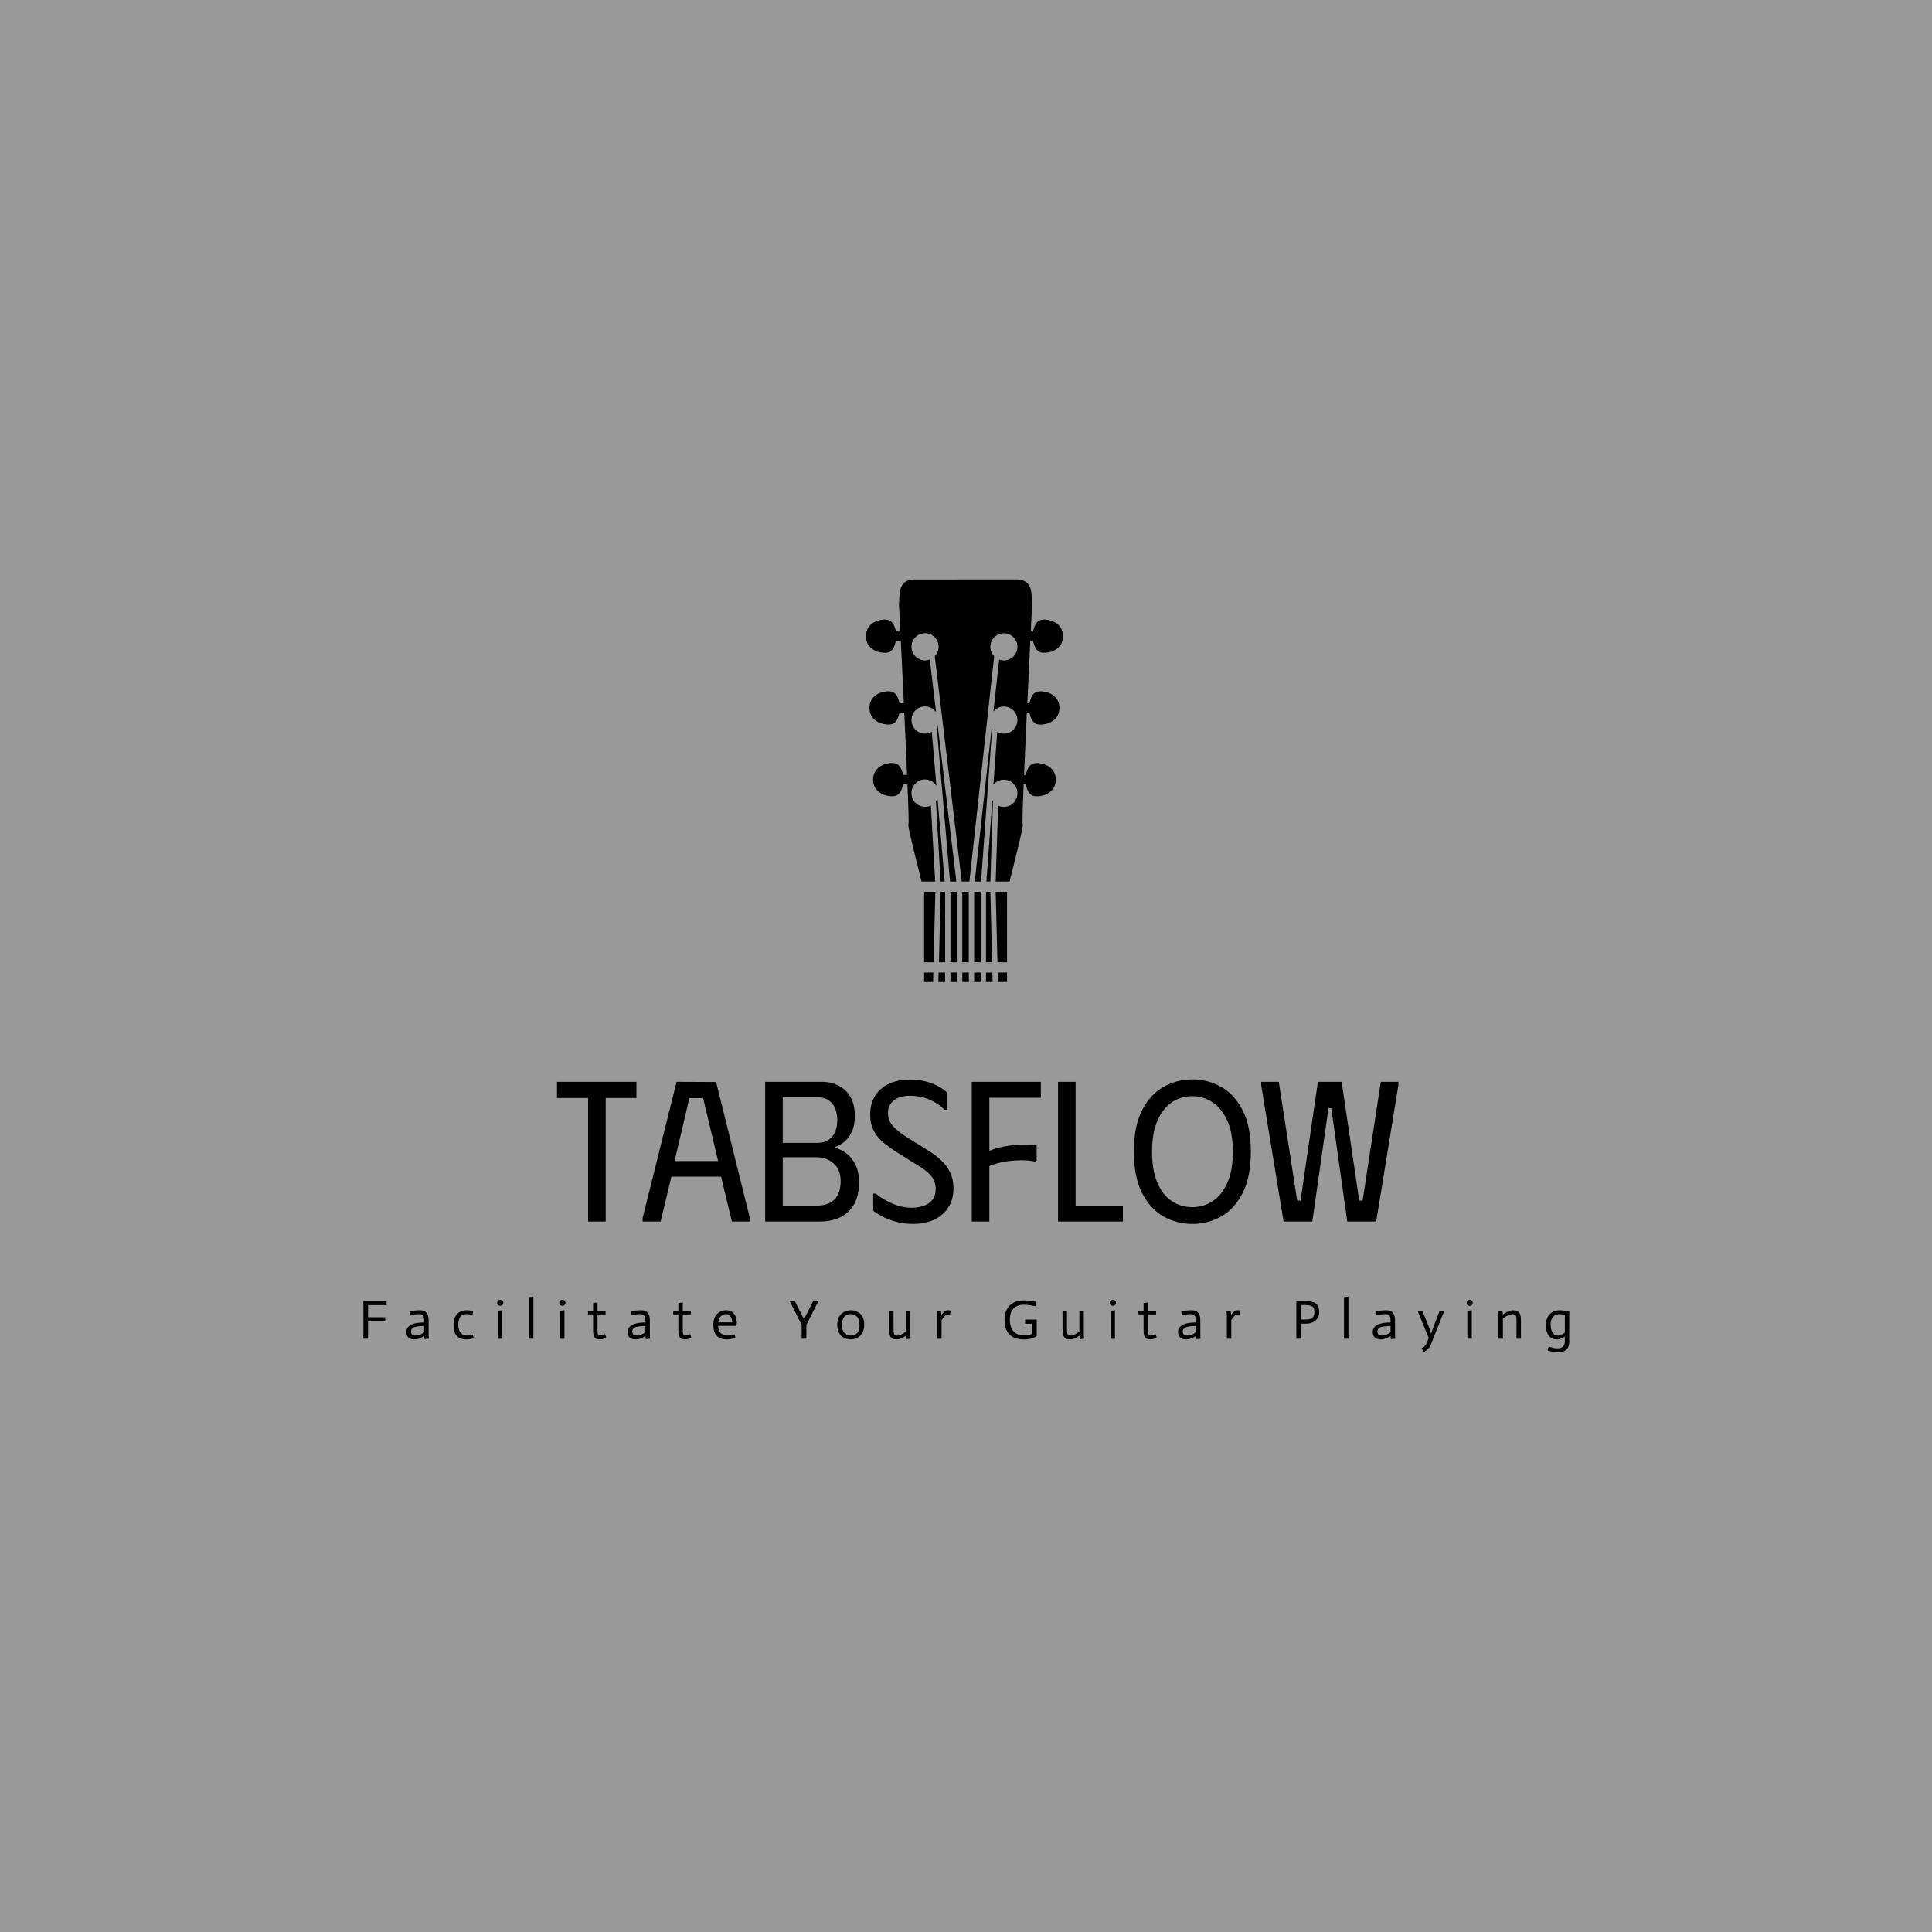 <svg xmlns="http://www.w3.org/2000/svg" xml:space="preserve" width="1500" height="1500" data-id="lg_qyrRCDQNbDpjWI9gVb" data-version="1" viewBox="0 0 1500 1500"><path fill="#999" stroke="transparent" d="M0 0h1500v1500H0z"/><g data-padding="20"><g transform="translate(-571.429 -578.157)scale(1.722)"><rect width="375.012" height="101.7" x="179.401" y="320.639" fill="none" rx="0" ry="0" transform="translate(400.5 486.74)"/><path d="M582.967 823.5h35.82v7.29h-13.86v55.71h-7.92v-55.71h-14.04Zm46.72 63h-8.1v-1.62l15.3-61.38 17.82.09 15.21 61.29v1.62h-8.1l-4.86-20.25h-22.41Zm12.96-55.62-6.66 28.35h19.62l-6.75-28.35Zm34.19-7.38v63h24.75q5.13 0 9.05-1.89 3.91-1.89 6.21-5.76 2.29-3.87 2.29-9.99 0-4.95-1.66-8.14-1.67-3.2-4.1-5t-4.95-2.43v-.45q1.89-.63 3.92-2.16 2.02-1.53 3.46-4.5t1.44-7.47q0-7.2-4.14-11.2-4.14-4.01-10.8-4.01Zm23.4 55.8h-15.48v-21.78h15.3q4.5 0 7.65 2.79t3.15 7.92q0 5.49-2.74 8.28-2.75 2.79-7.88 2.79m0-28.26h-15.48v-20.61h15.48q4.23 0 6.66 2.7t2.43 7.74q0 4.86-2.43 7.52-2.43 2.65-6.66 2.65m61.48 20.51q0 4.95-2.29 8.55-2.3 3.6-6.35 5.54-4.05 1.93-9.54 1.93-4.32 0-7.96-1.03-3.65-1.04-6.21-2.48-2.57-1.44-3.83-2.43v-7.74h1.17q2.79 2.43 7.25 4.41 4.45 1.98 8.95 1.98 2.88 0 5.36-.85 2.47-.86 3.96-2.75 1.48-1.89 1.48-4.68 0-3.51-1.8-5.8-1.8-2.3-5.49-4.55l-10.89-6.84q-2.52-1.62-5.17-3.73-2.66-2.12-4.41-5.22-1.76-3.11-1.76-7.61 0-5.13 2.34-8.64t6.3-5.31 8.91-1.8q4.41 0 7.74.9t5.67 2.25 3.69 2.7v7.74h-1.26q-2.25-2.61-6.39-4.45-4.14-1.85-9.27-1.85-4.23 0-6.97 2.03-2.75 2.02-2.75 5.8 0 3.51 2.43 6.03t5.85 4.68l10.08 6.3q3.06 1.89 5.58 4.23t4.05 5.4 1.53 7.29m8.27-48.05h31.14v7.2h-23.22v23.94q2.97-1.26 6.71-1.98 3.73-.72 7.6-.85 3.87-.14 7.02.4v6.75l-.72.54q-2.43-.63-6.07-.63-3.65 0-7.52.63t-7.02 1.98v25.02h-7.92Zm38.89 63v-63h7.92v55.8h21.33v7.2Zm34.19-31.5q0-11.52 3.69-18.67 3.69-7.16 9.68-10.53 5.98-3.38 13-3.38t13.01 3.38q5.98 3.37 9.67 10.53 3.69 7.15 3.69 18.67 0 11.43-3.69 18.63t-9.67 10.58q-5.99 3.37-13.01 3.37t-13-3.37q-5.99-3.38-9.68-10.58t-3.69-18.63m8.19 0q0 8.37 2.39 13.95 2.38 5.58 6.52 8.33 4.14 2.74 9.27 2.74 5.04 0 9.18-2.74 4.14-2.75 6.62-8.33 2.47-5.58 2.47-13.95 0-8.46-2.52-13.99-2.52-5.54-6.66-8.28-4.14-2.75-9.09-2.75-5.13 0-9.27 2.79t-6.52 8.33q-2.39 5.53-2.39 13.9m49.23-29.88v-1.62h7.92l8.28 53.55h1.53l7.83-53.55h10.71l7.92 53.55h1.53l8.19-53.55h7.92v1.62l-9.99 61.38h-13.05l-7.2-51.12h-1.26l-7.29 51.12h-12.96Z"/><rect width="560" height="28.25" x="86.907" y="357.364" fill="none" rx="0" ry="0" transform="translate(400.5 560)"/><path d="M495.687 939.33v-17.05h10.45v1.92h-8.35v5.45h7.75v1.88h-7.75v7.8Zm27.4-2.93v-2.85q-.5.03-.95.05-.45.03-.89.07-.44.03-.79.08-1.8.23-2.55.79t-.75 1.61q0 .88.54 1.32.54.43 1.41.43 1.2 0 2.14-.41t1.84-1.09m.22 3.13-.25-1.38q-1.17.68-2.19 1.09-1.01.41-2.18.41-1.68 0-2.67-.81-.98-.81-.98-2.69 0-.97.5-1.7.5-.72 1.31-1.21t1.84-.76q1.02-.28 2.1-.35.45-.05 1.17-.09.73-.04 1.13-.06 0-.88-.05-1.56-.05-.69-.3-1.18t-.74-.74-1.39-.25q-.72 0-1.4.09-.67.09-1.2.19-.62.12-1.15.27l-.4-1.72q.63-.15 1.35-.28.63-.12 1.45-.21.83-.09 1.78-.09 1.27 0 2.06.38.79.37 1.22 1.01.44.64.6 1.45.17.81.17 1.71v6q0 .35.01.74t.05.76q.04.38.09.78Zm21.9-12.63-.4 1.68q-.42-.1-1.17-.21-.75-.12-1.53-.12-1.12 0-1.84.45-.71.45-1.11 1.17-.4.71-.55 1.57t-.15 1.69q0 1.27.33 2.19.32.91.86 1.48.54.58 1.24.84t1.47.26q.53 0 1.01-.06.49-.06.9-.15.42-.09.79-.21l.4 1.67q-.52.15-.97.25t-1.07.18q-.61.07-1.31.07-1.37 0-2.45-.35-1.07-.35-1.81-1.12-.74-.78-1.13-2.03-.38-1.25-.38-3.05 0-1.75.48-3.01.49-1.26 1.29-2.05t1.84-1.16q1.04-.38 2.16-.38.6 0 1.16.07.57.06.99.13.5.1.95.2m11.13 12.44v-12.6l2-.23v12.83Zm-.33-16.18q0-.57.39-.96t.96-.39q.6 0 1.01.39.42.39.42.96 0 .58-.42.97-.41.38-1.01.38-.57 0-.96-.38-.39-.39-.39-.97m14.33 16.17V920.6l2-.22v18.95Zm14 .01v-12.6l2-.23v12.83Zm-.33-16.18q0-.57.39-.96t.96-.39q.6 0 1.01.39.42.39.42.96 0 .58-.42.97-.41.38-1.01.38-.57 0-.96-.38-.39-.39-.39-.97m15.24.09 2-.25v3.75h3.63v1.63h-3.63v6.67q0 .83.04 1.38t.16.87q.13.33.35.47.23.13.58.13.95-.02 2.2-.7l.6 1.53q-.83.55-1.54.74-.71.18-1.41.18-1.65 0-2.32-.93-.66-.94-.66-3.12v-7.22h-2.3v-1.63h2.3Zm23.59 13.15v-2.85q-.5.03-.95.05-.45.03-.89.07-.44.03-.79.08-1.8.23-2.55.79t-.75 1.61q0 .88.54 1.32.54.43 1.41.43 1.2 0 2.14-.41t1.84-1.09m.22 3.13-.25-1.38q-1.17.68-2.19 1.09-1.01.41-2.18.41-1.68 0-2.67-.81-.98-.81-.98-2.69 0-.97.5-1.7.5-.72 1.31-1.21t1.84-.76q1.02-.28 2.1-.35.45-.05 1.17-.09.73-.04 1.13-.06 0-.88-.05-1.56-.05-.69-.3-1.18t-.74-.74-1.39-.25q-.72 0-1.4.09-.67.09-1.2.19-.62.12-1.15.27l-.4-1.72q.63-.15 1.35-.28.63-.12 1.45-.21.83-.09 1.78-.09 1.27 0 2.06.38.79.37 1.22 1.01.44.64.6 1.45.17.81.17 1.71v6q0 .35.01.74t.05.76q.04.38.09.78Zm14.63-16.28 2-.25v3.75h3.62v1.63h-3.62v6.67q0 .83.03 1.38.04.55.17.87.12.33.35.47.22.13.57.13.95-.02 2.2-.7l.6 1.53q-.82.55-1.54.74-.71.18-1.41.18-1.65 0-2.31-.93-.66-.94-.66-3.12v-7.22h-2.3v-1.63h2.3Zm25.39 14.1.37 1.68q-.57.17-1.19.3-.61.12-1.35.22-.73.1-1.53.1-1.25 0-2.33-.35-1.07-.35-1.87-1.12-.8-.78-1.27-2.01-.46-1.24-.46-3.04 0-1.63.45-2.86.45-1.24 1.24-2.08t1.85-1.26q1.06-.43 2.31-.43 1.23 0 2.13.48.9.47 1.48 1.29.59.81.88 1.9.29 1.08.29 2.28l-.38 1.1h-8.07q0 .78.2 1.55.2.78.68 1.4.49.63 1.28 1.02.79.38 1.96.38.75 0 1.38-.08.62-.09 1.08-.2.47-.12.87-.27m-7.38-5.4h6.3q0-.17-.07-.77-.08-.6-.35-1.25-.28-.65-.85-1.16-.58-.52-1.53-.52-1.05 0-1.72.44-.68.44-1.08 1.04t-.55 1.22q-.15.63-.15 1m37.59 7.38v-6.2l-5.45-10.85h2.32l4.18 8.27 4.2-8.27h2.32l-5.45 10.85v6.2Zm18.17-6.23q0 2.43 1.09 3.62 1.09 1.18 2.94 1.18 1.82 0 2.85-1.17 1.02-1.18 1.02-3.53 0-2.5-1.09-3.72-1.08-1.23-2.96-1.23-1.87 0-2.86 1.22-.99 1.21-.99 3.63m-2.12-.02q0-1.9.6-3.16.6-1.27 1.52-2.03.93-.76 1.99-1.07 1.06-.32 2.01-.32.9 0 1.96.29 1.07.29 1.97 1.03.9.73 1.5 1.97t.6 3.14q0 1.97-.62 3.27-.61 1.3-1.53 2.07-.93.76-2 1.07-1.08.31-2 .31-.95 0-2-.3t-1.94-1.03q-.89-.74-1.48-2.02-.58-1.27-.58-3.22m31.12 6.46-.15-1.58h-.05q-.22.18-.65.47-.42.28-.97.56-.55.27-1.22.47-.66.2-1.33.2-.93 0-1.58-.23-.65-.24-1.05-.79t-.57-1.45q-.18-.9-.18-2.25v-8.18h2v7.88q0 .75.03 1.35.02.6.17 1.02.15.43.49.67.34.23.96.23.65 0 1.35-.27.7-.28 1.28-.63.67-.4 1.32-.9v-9.35h2v10.95q.03.9.13 1.63Zm13.9-.2v-10.55q0-.58-.12-1.8l1.85-.25.2 1.82h.02q.45-.57.88-1 .42-.42.88-.73.47-.32.89-.32.58-.02 1.6.13l-.45 1.92q-.82-.15-1.15-.12-.42 0-.9.4-.47.4-.82.85-.45.55-.88 1.25v8.4Zm44.65-16.58-.35 1.93q-1.1-.23-2.34-.43-1.23-.2-2.86-.25-1.65.03-2.85.5-1.2.48-1.96 1.37-.76.88-1.14 2.11-.37 1.22-.37 2.7 0 1.9.48 3.25.49 1.35 1.35 2.21.87.86 2.02 1.26t2.47.4q.85 0 1.54-.1t1.2-.23q.51-.14.94-.32v-4.57h-3.13v-1.88h5.25v7.48q-.87.57-2.41 1.04-1.54.46-3.39.43-1.7 0-3.26-.4t-2.78-1.41q-1.21-1.01-1.93-2.76-.73-1.75-.73-4.43 0-2.17.68-3.78.67-1.62 1.83-2.68 1.17-1.06 2.7-1.6 1.54-.54 3.27-.54 1.12 0 2.17.12 1.05.11 1.93.25.87.13 1.67.33m19.64 16.78-.15-1.58h-.05q-.22.18-.65.47-.42.28-.97.56-.55.27-1.22.47-.66.2-1.33.2-.93 0-1.58-.23-.65-.24-1.05-.79t-.57-1.45q-.18-.9-.18-2.25v-8.18h2v7.88q0 .75.03 1.35.02.6.17 1.02.15.43.49.67.34.23.96.23.65 0 1.35-.27.7-.28 1.28-.63.67-.4 1.32-.9v-9.35h2v10.95q.03.9.13 1.63Zm13.89-.2v-12.6l2-.23v12.83Zm-.33-16.18q0-.57.39-.96t.96-.39q.6 0 1.01.39.42.39.42.96 0 .58-.42.97-.41.38-1.01.38-.57 0-.96-.38-.39-.39-.39-.97m15.24.09 2-.25v3.75h3.63v1.63h-3.63v6.67q0 .83.04 1.38t.16.87q.13.33.35.47.23.13.58.13.95-.02 2.2-.7l.6 1.53q-.83.55-1.54.74-.71.18-1.41.18-1.65 0-2.32-.93-.66-.94-.66-3.12v-7.22h-2.3v-1.63h2.3Zm23.59 13.15v-2.85q-.5.03-.95.05-.45.03-.89.07-.44.03-.79.08-1.8.23-2.55.79t-.75 1.61q0 .88.54 1.32.54.43 1.41.43 1.2 0 2.14-.41t1.84-1.09m.22 3.13-.25-1.38q-1.17.68-2.19 1.09-1.01.41-2.18.41-1.68 0-2.67-.81-.98-.81-.98-2.69 0-.97.5-1.7.5-.72 1.31-1.21t1.84-.76q1.02-.28 2.1-.35.45-.05 1.17-.09.73-.04 1.13-.06 0-.88-.05-1.56-.05-.69-.3-1.18t-.74-.74-1.39-.25q-.72 0-1.4.09-.67.09-1.2.19-.62.12-1.15.27l-.4-1.72q.63-.15 1.35-.28.63-.12 1.45-.21.83-.09 1.78-.09 1.27 0 2.06.38.79.37 1.22 1.01.44.64.6 1.45.17.81.17 1.71v6q0 .35.01.74t.05.76q.04.38.09.78Zm13.73-.19v-10.55q0-.58-.13-1.8l1.85-.25.2 1.82h.02q.46-.57.88-1 .43-.42.89-.73.46-.32.88-.32.58-.02 1.6.13l-.44 1.92q-.83-.15-1.16-.12-.42 0-.9.4-.47.4-.82.85-.45.55-.87 1.25v8.4Zm31.32-.01v-17.05h3.92q3.25 0 4.82 1.15 1.56 1.15 1.56 3.87 0 1.5-.58 2.5-.57 1-1.43 1.62-.87.61-1.87.87t-1.85.26h-2.47v6.78Zm2.1-15.18v6.53h2.3q.85 0 1.54-.16.68-.17 1.18-.55.5-.39.78-1.05.27-.67.27-1.67t-.28-1.61q-.29-.61-.85-.94-.57-.32-1.42-.43-.85-.12-1.97-.12Zm19.4 15.18V920.6l2-.22v18.95Zm21-2.93v-2.85q-.5.03-.95.05-.45.03-.89.07-.44.03-.79.08-1.8.23-2.55.79t-.75 1.61q0 .88.54 1.32.54.43 1.41.43 1.2 0 2.14-.41t1.84-1.09m.22 3.13-.25-1.38q-1.17.68-2.18 1.09-1.02.41-2.19.41-1.68 0-2.66-.81-.99-.81-.99-2.69 0-.97.5-1.7.5-.72 1.31-1.21t1.84-.76q1.02-.28 2.1-.35.45-.05 1.17-.09.73-.04 1.13-.06 0-.88-.05-1.56-.05-.69-.3-1.18t-.74-.74-1.39-.25q-.72 0-1.4.09-.67.09-1.2.19-.62.12-1.15.27l-.4-1.72q.63-.15 1.35-.28.63-.12 1.45-.21.83-.09 1.78-.09 1.27 0 2.06.38.79.37 1.23 1.01.43.64.6 1.45.16.81.16 1.71v6q0 .35.01.74t.05.76q.04.38.09.78Zm16.97-.53-5.03-12.25h2.13l2.35 5.68q.35.82.64 1.65.28.82.51 1.47.27.78.47 1.5h.03q.22-.72.5-1.5.22-.65.52-1.47.3-.83.63-1.65l2.17-5.68h2.1l-5.95 15q-.35.93-.91 1.6-.56.68-1.09 1.13-.62.52-1.3.9l-.97-1.73q.52-.25.97-.62.4-.33.8-.81.4-.49.65-1.17Zm17.42.34v-12.6l2-.23v12.83Zm-.32-16.18q0-.57.39-.96.38-.39.96-.39.6 0 1.01.39t.41.96q0 .58-.41.97-.41.38-1.01.38-.58 0-.96-.38-.39-.39-.39-.97m14.36 16.19v-10.08q.02-.52-.13-2.27l1.85-.25.28 1.6q.75-.5 1.49-.88.73-.37 1.51-.66.77-.29 1.5-.29 1.02 0 1.71.24t1.11.79q.43.55.62 1.45.18.9.18 2.25v8.1h-2v-7.88q0-.75-.02-1.33-.03-.59-.21-1-.19-.42-.58-.64-.39-.23-1.09-.23-.65 0-1.37.29-.73.29-1.43.66-.7.38-1.42.88v9.25Zm31.9-12.29v13.48q0 .92-.2 1.8-.2.87-.76 1.56-.57.69-1.58 1.1t-2.66.41q-1.05-.02-1.83-.12-.77-.1-1.47-.29t-1.28-.44l.53-1.75q.97.43 1.99.65 1.01.23 1.81.23.87 0 1.52-.18.65-.17 1.09-.58.44-.42.65-1.09.21-.68.21-1.68v-1.82q-.52.35-1.08.64-.57.28-1.2.48-.64.2-1.24.2-2.33 0-3.68-1.63-1.35-1.64-1.35-4.89 0-1.88.59-3.14t1.49-2.04q.9-.77 1.97-1.11 1.08-.34 2.05-.34 1.28 0 2.34.22 1.06.21 2.09.33m-5.28 10.85q.55 0 1.13-.2.57-.2 1.11-.47.54-.28 1.06-.65v-7.98q-.3-.07-.7-.17-.35-.05-.8-.11-.45-.07-.95-.07-1.05 0-1.8.38-.75.37-1.23 1.02-.49.65-.72 1.53-.22.87-.22 1.85 0 .87.19 1.75.18.87.58 1.57t.98 1.13q.57.42 1.37.42M753.833 697.07l2.06 36.112h1.874l-3.234-37.472q-.309.742-.783 1.36Zm.33-33.62 6.014 69.752h2.864l-8.446-70.617Zm.865 110.787-.103 4.285h3.028v-4.285Zm5.335 0h2.946v4.285h-2.946Zm-7.828 4.264.103-4.264h-4.14v4.285h5.232Zm1.03-40.664h-5.068v31.765h4.264Zm1.607 31.765h2.801v-31.765h-2.019Zm15.882 4.635v4.202l-2.39.083v-4.285h-2.945v4.285H774v-4.285Zm-10.69-36.4h2.945v31.765h-2.946Z"/><path d="M799.688 647.547c-3.028.577-3.667 5.253-3.667 5.253h-.988l1.34-28.099h1.276s.618 4.677 3.646 5.253c2.987.577 9.723-.885 9.867-7.374-.144-6.49-6.88-7.952-9.867-7.375-3.028.577-3.646 5.253-3.646 5.253h-1.07l.637-12.772q-.123-1.03-.165-2.184c-.144-3.296-.37-8.24-6.489-8.487H743.76c-6.056.247-6.283 5.191-6.448 8.487q-.02 1.071-.164 2.39l.618 12.566h-2.04s-.618-4.676-3.646-5.253c-2.987-.598-9.723.865-9.867 7.375.144 6.49 6.88 7.951 9.888 7.374 3.007-.576 3.625-5.253 3.625-5.253h2.266l1.36 28.1h-1.998s-.618-4.677-3.647-5.254c-2.987-.598-9.723.865-9.888 7.375.165 6.49 6.901 7.951 9.888 7.374 3.03-.576 3.647-5.253 3.647-5.253h2.183c.495 10.28.927 19.982 1.257 28.1h-1.813s-.618-4.677-3.667-5.254c-2.966-.598-9.702.865-9.847 7.375.145 6.49 6.88 7.951 9.847 7.374 3.028-.576 3.667-5.253 3.667-5.253h1.998c.392 9.476.598 16.027.515 17.51-.37.7-.062 2.596 3.955 18.685.845 3.44 1.73 6.942 1.854 7.622h6.18l-1.957-34.3q-1.215.62-2.616.62a6.12 6.12 0 0 1-6.097-6.14 6.056 6.056 0 0 1 11.247-3.255l-2.122-24.452q-1.36.824-3.048.844a6.12 6.12 0 0 1-6.077-6.138 6.077 6.077 0 0 1 11.082-3.502l-2.842-23.814a6.2 6.2 0 0 1-2.143.433 6.12 6.12 0 0 1-6.097-6.119 6.12 6.12 0 0 1 6.097-6.138 6.118 6.118 0 0 1 4.388 10.361l12.154 101.6h3.46l11.166-101.579a6.118 6.118 0 0 1 4.367-10.362 6.12 6.12 0 0 1 6.098 6.14 6.12 6.12 0 0 1-6.098 6.117q-1.112-.02-2.122-.412l-2.575 23.443a6.18 6.18 0 0 1 4.697-2.266 6.12 6.12 0 0 1 6.098 6.118 6.12 6.12 0 0 1-6.098 6.14q-1.648-.02-2.987-.825l-1.73 23.875a6.056 6.056 0 0 1 10.815 3.832 6.12 6.12 0 0 1-6.098 6.14q-1.4 0-2.575-.619l-1.112 34.278h6.303c.124-.659.99-4.182 1.854-7.622 4.017-16.088 4.326-17.963 3.956-18.684-.083-1.463.123-8.034.515-17.51h.988s.64 4.676 3.667 5.253c2.987.577 9.703-.886 9.847-7.375-.144-6.489-6.86-7.95-9.847-7.375-3.028.577-3.667 5.253-3.667 5.253h-.824l1.257-28.098h1.195s.618 4.676 3.646 5.274c2.987.576 9.723-.886 9.888-7.396-.165-6.489-6.9-7.972-9.888-7.375m-28.593 90.27H774v31.765h-2.946Zm8.22 36.4h-2.884v4.285h2.987Zm2.41 0 .103 4.264-1.195.02h5.274v-4.284Zm4.182-36.4h-5.11l.804 31.765h4.306Zm-9.476 0v31.765h2.76l-.783-31.765Z"/><path d="M776.575 733.202h1.792l1.174-36.092h.124q-.247-.309-.412-.618Zm-10.876 4.635h2.946v31.765H765.7Zm5.623-4.614h2.843l5.067-69.73-.206-.372Z"/></g><path fill="transparent" stroke="transparent" stroke-width="1.786" d="M250 438.393h1000v623.214H250z"/></g></svg>